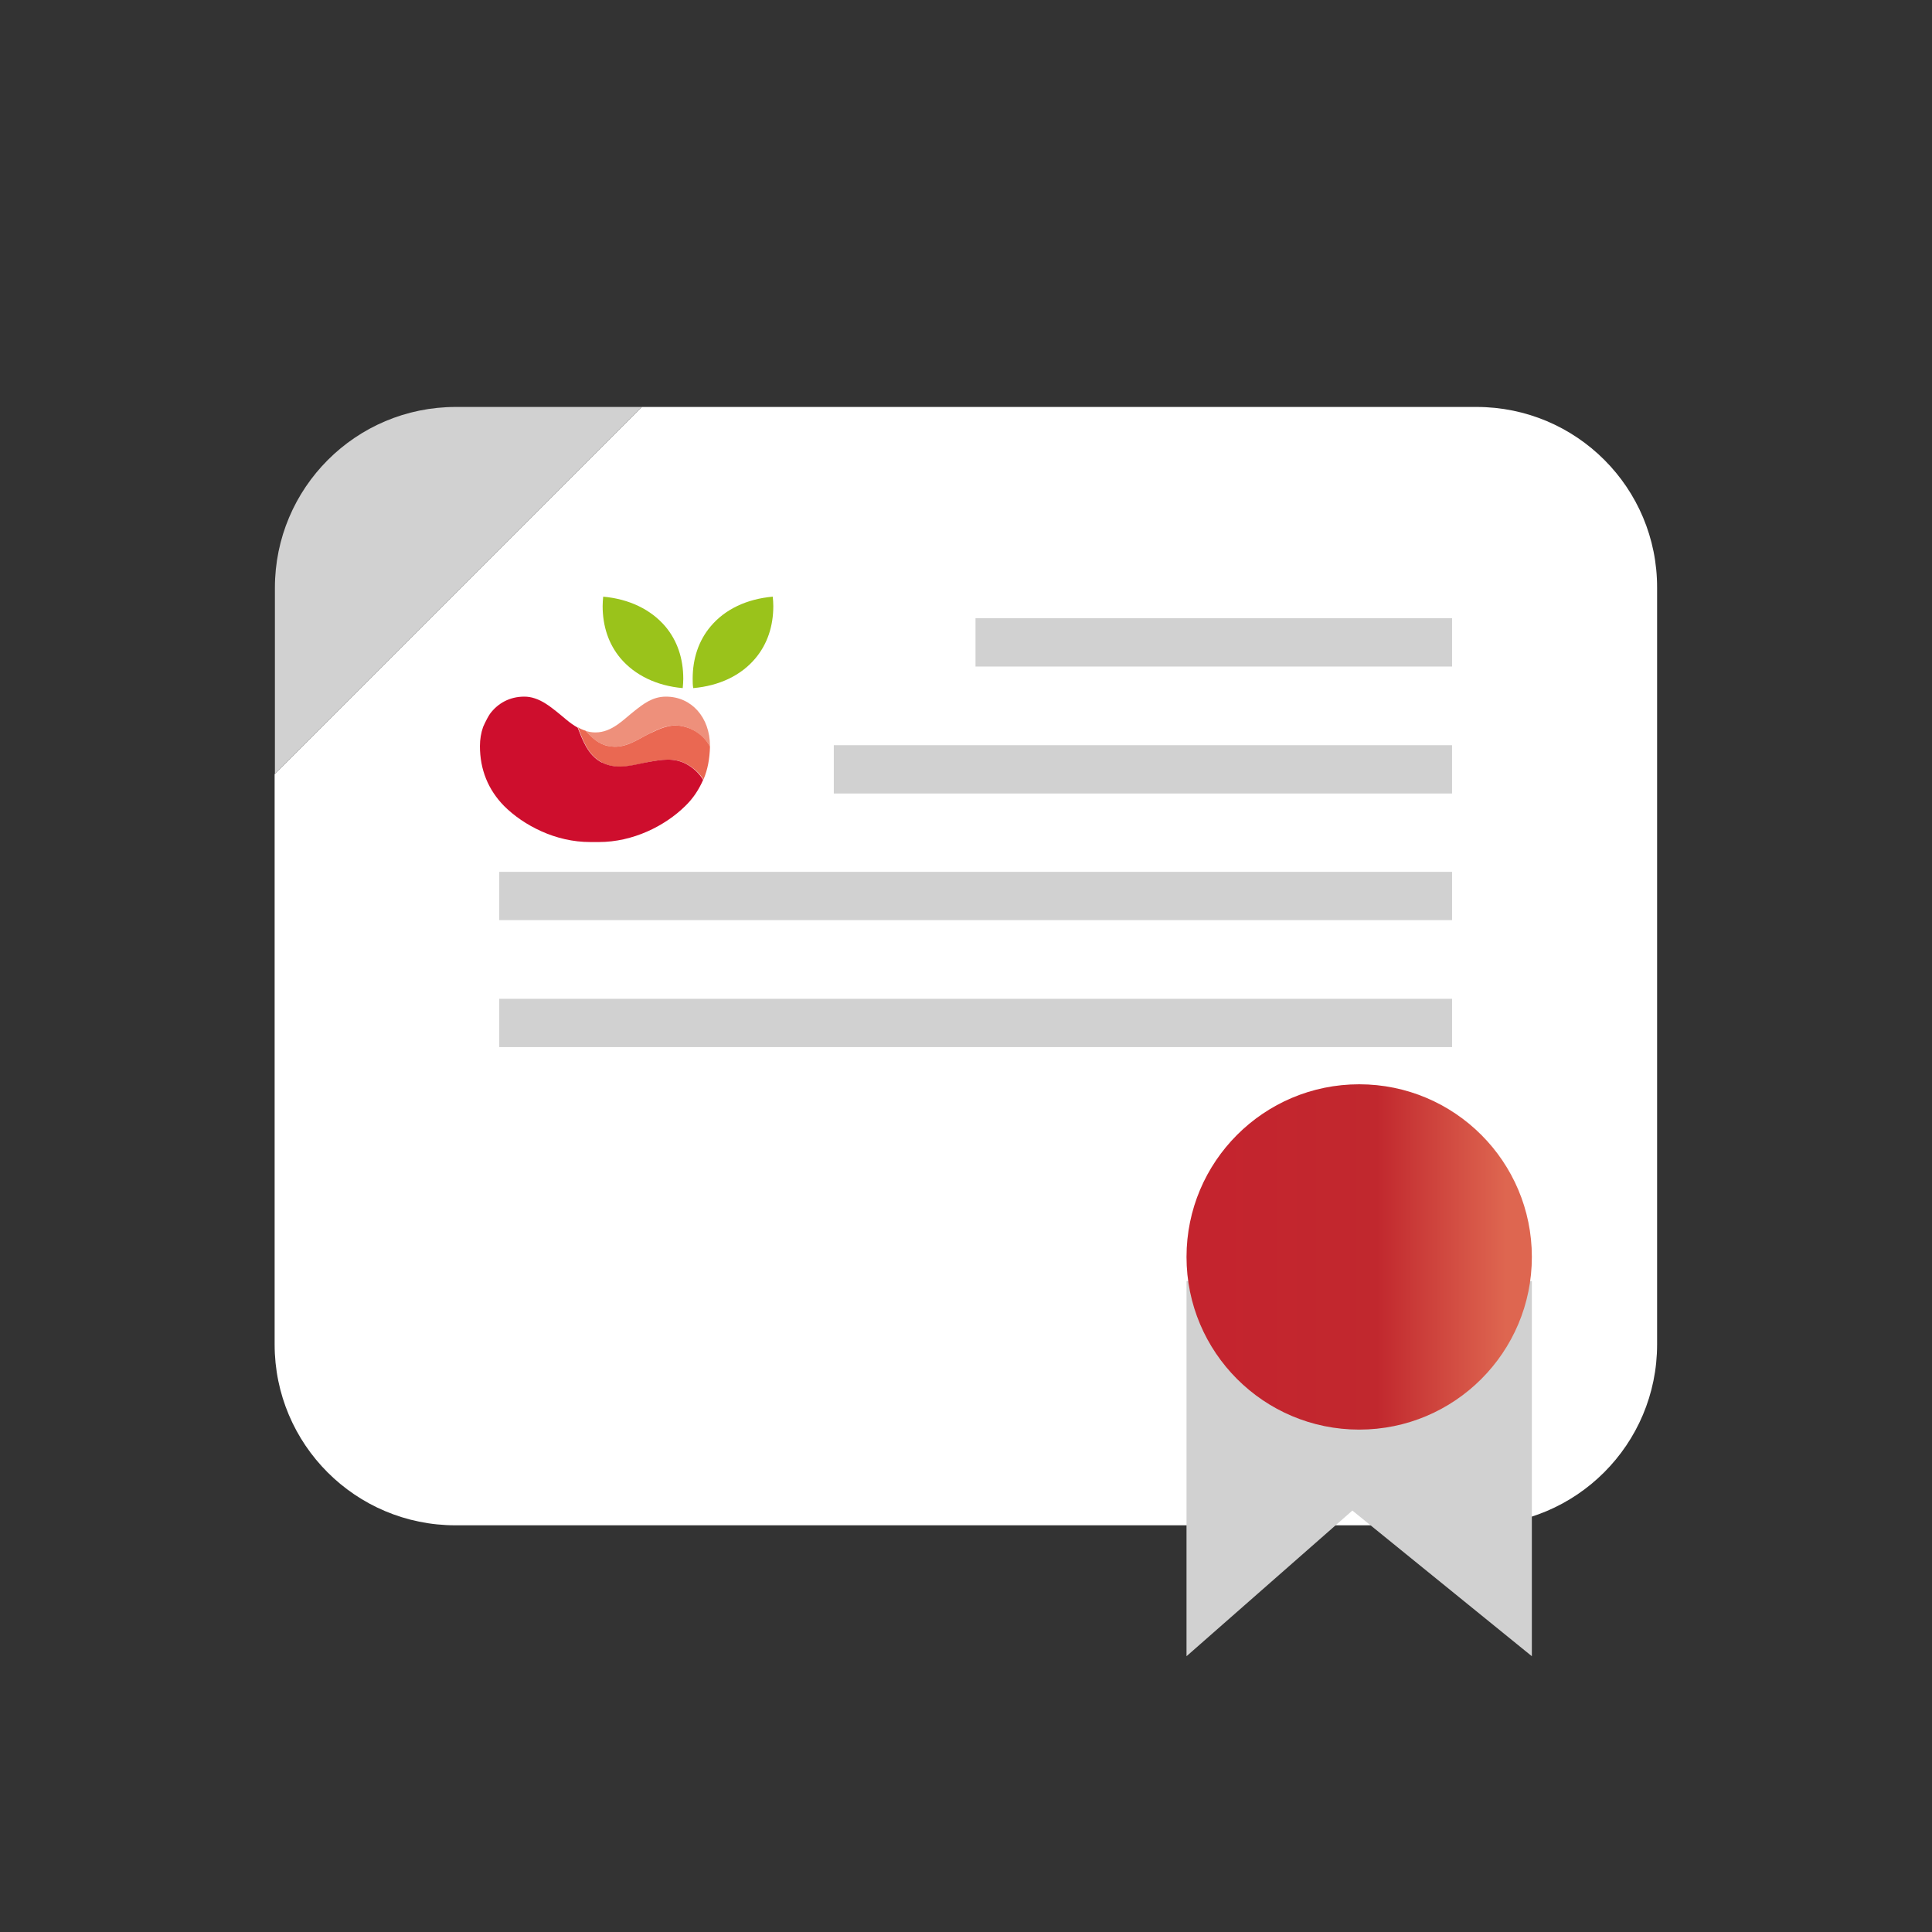 <svg width="80" height="80" viewBox="0 0 80 80" fill="none" xmlns="http://www.w3.org/2000/svg">
<rect x="0" y="0" width="80" height="80" fill="#333333" stroke="none"/>
<path d="M61.138 16.851H26.577L11.372 32.056V55.669C11.372 59.809 14.723 63.16 18.862 63.16H61.126C65.266 63.16 68.617 59.809 68.617 55.669V29.093V24.342C68.629 20.203 65.277 16.851 61.138 16.851Z" fill="white"/>
<path d="M63.431 68.581L55.999 62.549L49.131 68.581V53.047H63.431V68.581Z" fill="#D1D1D1"/>
<path d="M40.394 26.6H60.127" stroke="#D1D1D1" stroke-width="2" stroke-miterlimit="10"/>
<path d="M34.526 31.857H60.126" stroke="#D1D1D1" stroke-width="2" stroke-miterlimit="10"/>
<path d="M20.673 37.101H60.127" stroke="#D1D1D1" stroke-width="2" stroke-miterlimit="10"/>
<path d="M20.673 42.358H60.127" stroke="#D1D1D1" stroke-width="2" stroke-miterlimit="10"/>
<path d="M25.189 30.892C25.847 31.034 26.412 30.61 26.87 30.387C27.305 30.163 27.729 29.963 28.246 30.069C28.764 30.175 29.163 30.492 29.399 30.916C29.399 30.904 29.399 30.904 29.399 30.892C29.399 29.705 28.634 28.846 27.576 28.846C27.023 28.846 26.647 29.14 26.247 29.458C25.824 29.787 25.342 30.328 24.66 30.328H24.648C24.507 30.328 24.389 30.304 24.26 30.269C24.483 30.54 24.777 30.81 25.189 30.892Z" fill="#EE907B"/>
<path d="M24.93 31.574C25.589 31.927 26.306 31.657 26.87 31.551C27.4 31.457 27.905 31.363 28.423 31.633C28.729 31.798 28.964 32.01 29.128 32.28C29.305 31.868 29.387 31.41 29.399 30.916C29.164 30.481 28.764 30.175 28.246 30.069C27.729 29.963 27.317 30.175 26.87 30.387C26.412 30.61 25.859 31.033 25.201 30.892H25.189C24.777 30.81 24.495 30.54 24.248 30.257C24.131 30.222 24.025 30.175 23.931 30.116C24.131 30.622 24.331 31.257 24.93 31.574Z" fill="#EA6852"/>
<path d="M28.411 31.633C27.893 31.363 27.388 31.457 26.859 31.551C26.294 31.645 25.589 31.915 24.93 31.574H24.918C24.33 31.269 24.119 30.622 23.919 30.128C23.578 29.94 23.296 29.658 23.037 29.458C22.755 29.234 22.472 29.023 22.143 28.917C22.002 28.87 21.861 28.846 21.708 28.846C21.108 28.846 20.614 29.117 20.285 29.564C20.25 29.622 20.203 29.693 20.168 29.763C20.109 29.881 20.05 29.987 20.003 30.105C19.921 30.34 19.873 30.61 19.873 30.892C19.873 31.868 20.215 32.703 20.873 33.374C21.285 33.785 21.814 34.15 22.414 34.42C23.037 34.702 23.731 34.867 24.436 34.867H24.801C26.2 34.867 27.529 34.209 28.376 33.374C28.705 33.056 28.94 32.692 29.116 32.292C28.952 32.021 28.717 31.798 28.411 31.633Z" fill="#CE0E2D"/>
<path d="M28.682 28.105C28.682 27.27 28.929 26.529 29.422 25.942C30.022 25.224 30.928 24.801 31.998 24.707C32.01 24.836 32.021 24.965 32.021 25.095C32.021 25.93 31.774 26.671 31.28 27.259C30.681 27.976 29.775 28.399 28.705 28.493C28.682 28.364 28.682 28.235 28.682 28.105Z" fill="#9AC31B"/>
<path d="M28.27 28.493C27.2 28.399 26.294 27.964 25.695 27.259C25.201 26.671 24.954 25.93 24.954 25.095C24.954 24.965 24.965 24.836 24.977 24.707C26.047 24.801 26.953 25.236 27.552 25.942C28.046 26.529 28.293 27.27 28.293 28.105C28.293 28.235 28.282 28.364 28.27 28.493Z" fill="#9AC31B"/>
<path d="M56.281 59.197C60.23 59.197 63.431 55.996 63.431 52.048C63.431 48.099 60.23 44.898 56.281 44.898C52.332 44.898 49.131 48.099 49.131 52.048C49.131 55.996 52.332 59.197 56.281 59.197Z" fill="url(#paint0_linear_1108_3087)"/>
<path d="M24.695 16.851H18.874C14.735 16.851 11.383 20.203 11.383 24.342V29.081V30.163V32.045L26.577 16.851H24.695Z" fill="#D1D1D1"/>
<defs>
<linearGradient id="paint0_linear_1108_3087" x1="49.133" y1="52.049" x2="63.432" y2="52.049" gradientUnits="userSpaceOnUse">
<stop offset="0.086" stop-color="#C4242E"/>
<stop offset="0.55" stop-color="#C1282E"/>
<stop offset="0.576" stop-color="#C32C30"/>
<stop offset="0.925" stop-color="#DE6650"/>
</linearGradient>
</defs>
</svg>
